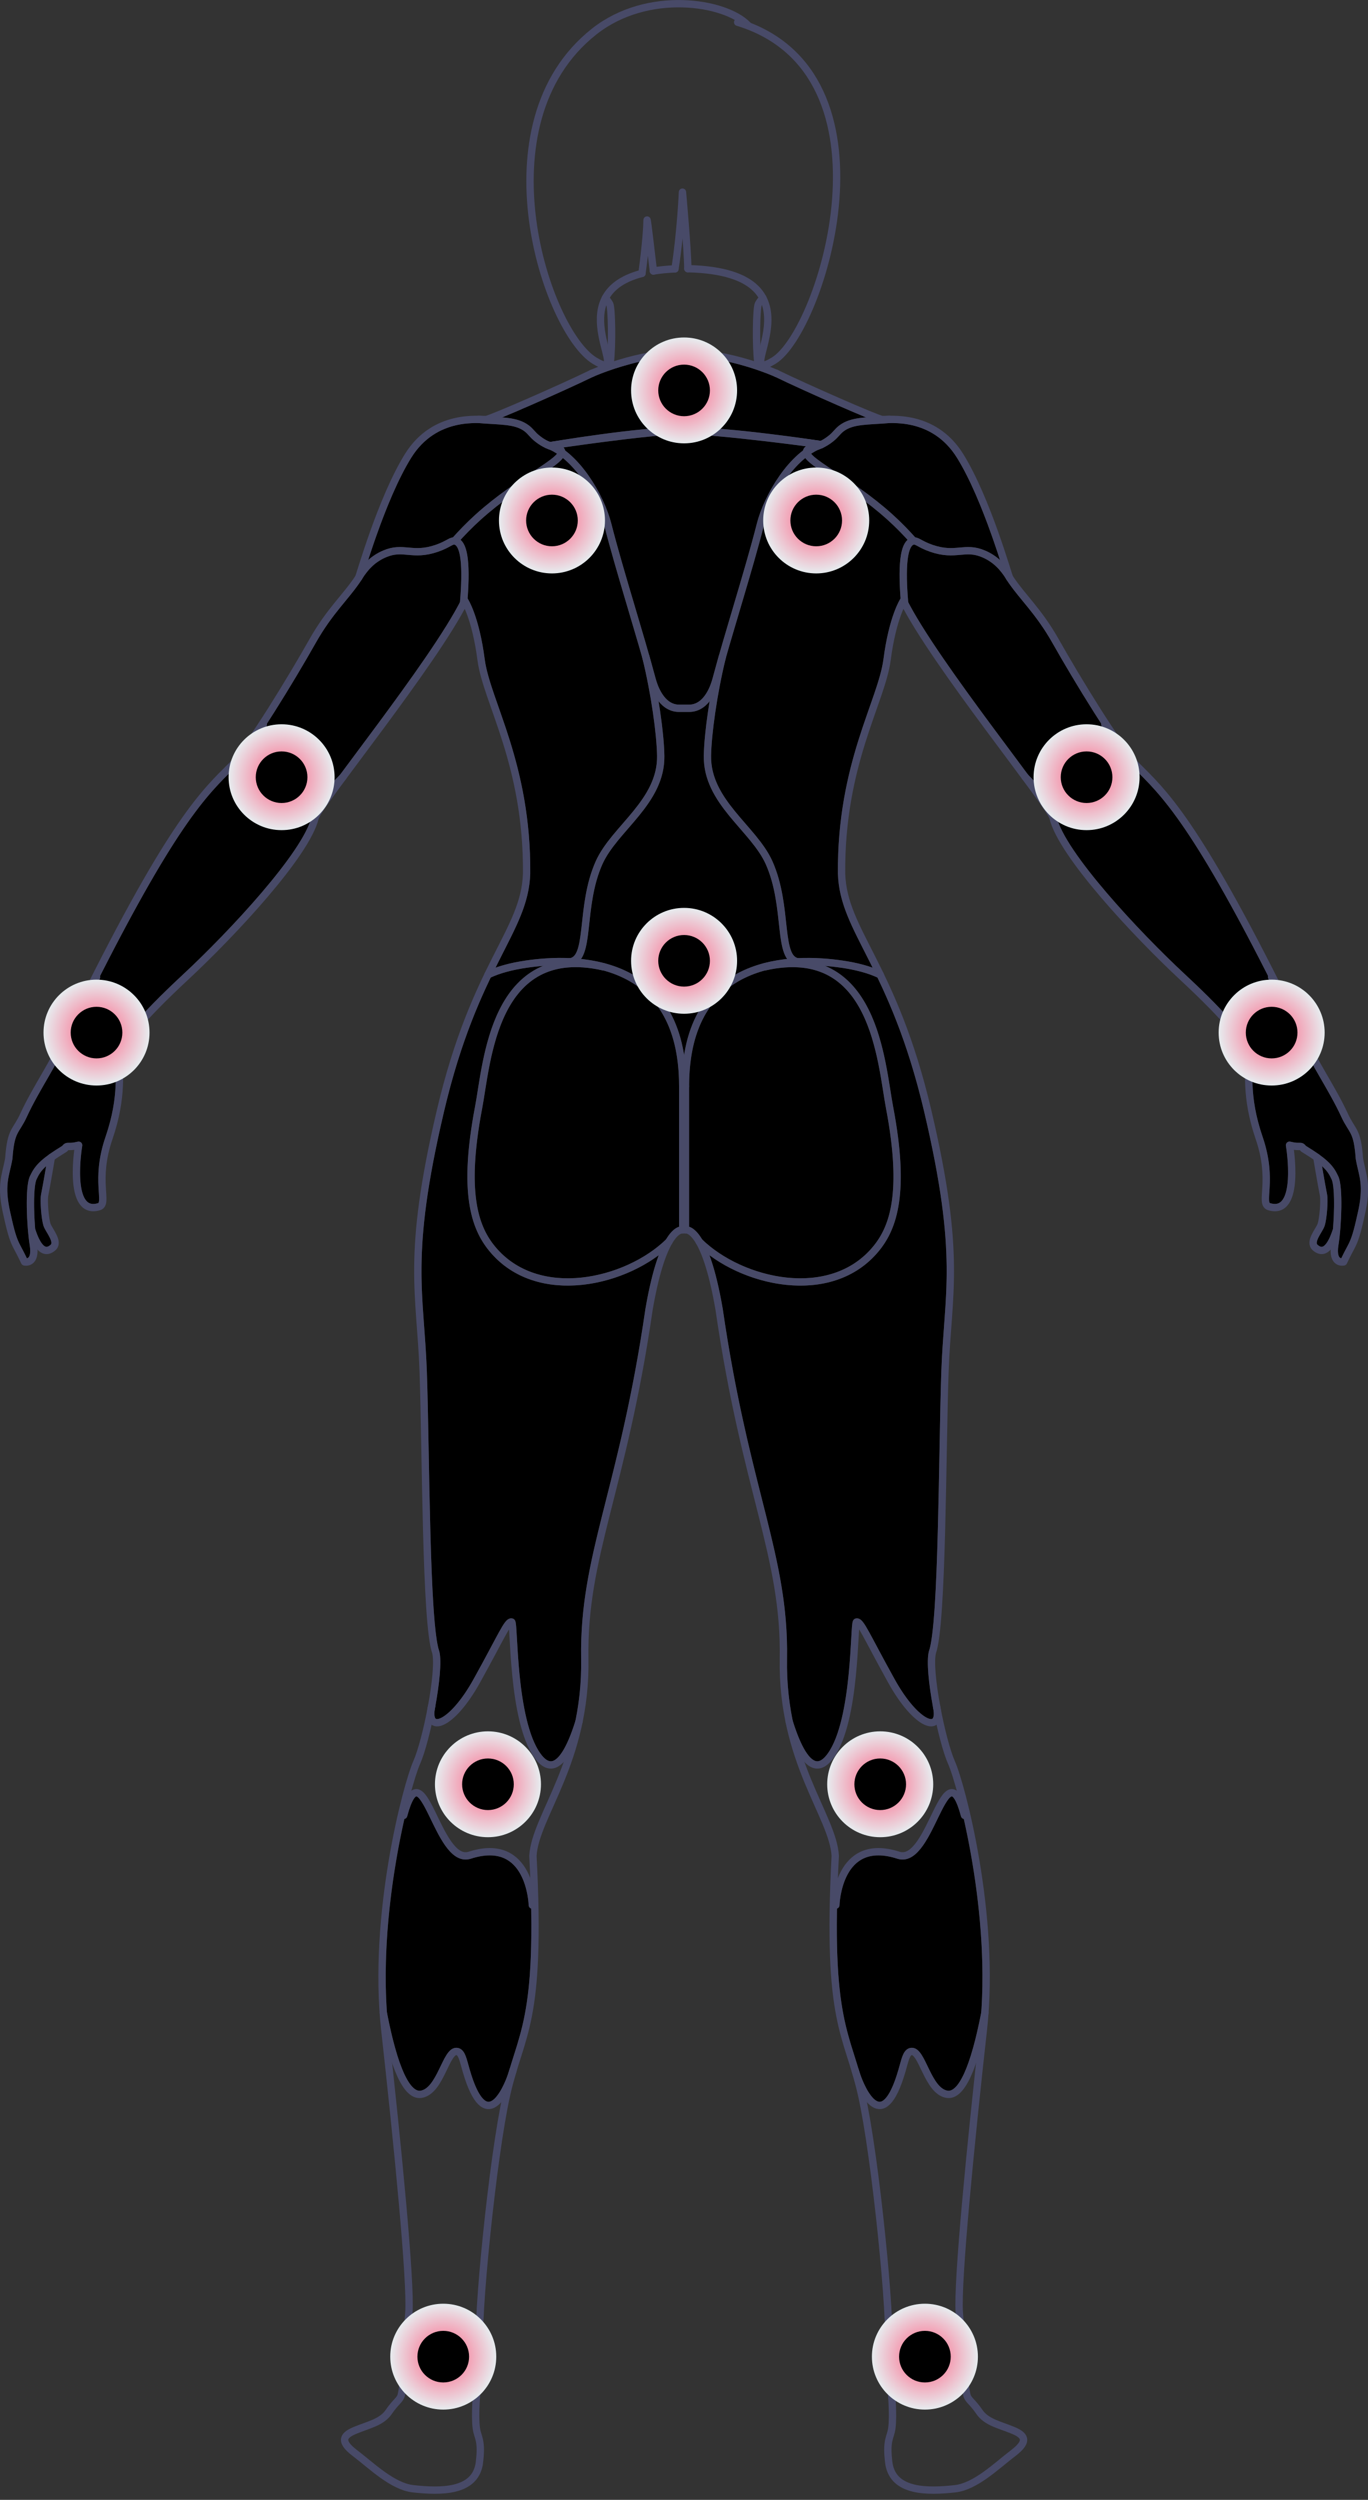 <svg viewBox="0 0 660.46 1206.46" fill="none" xmlns="http://www.w3.org/2000/svg" class="w-screen lg:w-full mc:h-[700px] 2xl:h-[90vh] 3xl:h-[95vh] 4xl:h-screen sm:mx-auto object-fit "><rect x="0" y="0" width="660.46" height="1206.46" fill="#333333" stroke="none"/><defs><radialGradient id="jointradial" cx="50%" cy="50%" r="50%" fx="50%" fy="50%"><stop offset="0%" style="stop-color: rgb(254, 91, 127); stop-opacity: 1;"></stop><stop offset="100%" style="stop-color: rgb(231, 236, 239); stop-opacity: 1;"></stop></radialGradient></defs><g><path d="M309.94,131.94c-41.24,10.69-2.61,54.46-22.92,42.1-23.08-14.05-56.61-114.29-.12-158.85,25.77-20.33,63.21-14.33,74.07-3.12" fill="none" stroke="#484a68" stroke-linecap="round" stroke-linejoin="round" stroke-width="3.54"></path><path d="M325.87,129.76c-3.85.18-7.32.52-10.42,1.04" fill="none" stroke="#484a68" stroke-linecap="round" stroke-linejoin="round" stroke-width="3.54"></path><path d="M356.13,10.73c79.94,24.39,40.53,149.25,17.44,163.3-22.75,13.85,28.46-42.74-41.48-44.36" fill="none" stroke="#484a68" stroke-linecap="round" stroke-linejoin="round" stroke-width="3.54"></path></g><g id="lowerback" class="bodymap text-mw-gray active:text-mw-red-700 lg:hover:text-mw-red-100"><path d="M380.01,462.82c-11.24,1.19-23.1,4.71-32.54,12.83-9.15,7.88-14.91,19.1-17.19,33.46-2.3-14.36-8.05-25.58-17.2-33.46-9.43-8.11-21.3-11.63-32.53-12.83,2.5-3.6,3.18-9.88,3.98-17.21.92-8.48,2.06-19.06,6.36-28.62,2.66-5.91,7.36-11.34,12.35-17.1,8.72-10.06,17.74-20.47,17.53-35.15-.09-5.99-1.05-15.55-2.79-26.26,2.29,2.84,5.49,5.12,9.88,5.12h4.83c4.4,0,7.59-2.28,9.88-5.12-1.75,10.71-2.7,20.27-2.79,26.26-.21,14.69,8.81,25.09,17.53,35.15,4.99,5.76,9.69,11.19,12.35,17.1,4.3,9.56,5.44,20.14,6.37,28.63.79,7.32,1.47,13.61,3.98,17.2Z" fill="currentColor"></path></g><g id="traps" class="bodymap text-mw-gray active:text-mw-red-700 lg:hover:text-mw-red-100"><path d="M251.9,197.43c.12-.06.25-.11.37-.17,1.81-.78,3.7-1.6,5.61-2.44.13-.06.27-.11.39-.17,10.01-4.41,20.95-9.38,27.91-12.74,0,0,.02-.02.03,0,.05-.02.12-.04.18-.07.12-.05,7.19-3.23,17.36-5.97,10.51-4.17,18.24-5.25,32.85-3.65,19.8,1.64,37.37,9.53,37.57,9.63.08.04.17.07.25.09,11.09,5.36,32.27,14.8,43.67,19.48-5.23.44-9.55,1.27-13.08,4.06-1.07.84-1.74,1.58-2.38,2.3-.68.77-1.39,1.56-2.75,2.63-1.32,1.04-2.54,1.79-3.67,2.34h0s-.04,0-.05,0c-.16-.03-.35-.05-.59-.09-.05,0-.12-.02-.17-.03-.23-.04-.48-.07-.75-.11-.08-.02-.17-.03-.26-.04h-.03c-.16-.03-.32-.05-.49-.07-.17-.03-.35-.05-.53-.08-.34-.05-.7-.11-1.08-.16h-.03c-.06,0-.12-.02-.19-.03-.18-.03-.35-.05-.53-.08-.1-.02-.2-.03-.31-.04-.09,0-.18-.03-.27-.04-.04,0-.07,0-.1-.02-.17-.02-.35-.04-.52-.07-.03,0-.05,0-.09-.02-.04,0-.07,0-.11,0,0,0-.03,0-.04,0-.19-.03-.39-.05-.58-.08-.04,0-.08-.02-.12-.02-.21-.04-.43-.06-.64-.1-.05,0-.1,0-.14-.02-.04,0-.07,0-.11-.02-.44-.06-.91-.12-1.38-.19-.35-.04-.7-.1-1.05-.15-.59-.08-1.21-.16-1.83-.25-.86-.12-1.75-.23-2.67-.35-.43-.06-.87-.12-1.31-.18-.3-.04-.59-.07-.9-.11-.27-.04-.56-.07-.85-.12-.36-.04-.74-.09-1.11-.14-.12-.02-.24-.03-.36-.04-1.33-.17-2.7-.34-4.1-.51-.76-.1-1.54-.19-2.32-.28-1.36-.16-2.73-.33-4.12-.49-.41-.04-.82-.09-1.23-.14-.21-.02-.43-.04-.65-.07-.61-.07-1.22-.14-1.83-.2-.23-.03-.47-.05-.7-.08-.38-.04-.77-.08-1.16-.12-.41-.04-.82-.09-1.24-.13-.41-.04-.82-.09-1.24-.12-.22-.03-.44-.05-.67-.07-.31-.04-.63-.06-.94-.1-.29-.03-.58-.06-.87-.09-.24-.03-.47-.04-.71-.07-.59-.06-1.19-.11-1.77-.17-.82-.08-1.66-.16-2.47-.23-.42-.04-.82-.07-1.23-.11l-1.22-.11c-.41-.04-.81-.07-1.21-.1-.41-.04-.81-.06-1.21-.1-.81-.06-1.59-.12-2.39-.18-.78-.06-1.56-.12-2.34-.16-.38-.03-.76-.05-1.14-.07-.76-.04-1.52-.09-2.26-.12-.37-.02-.74-.04-1.1-.05h-.05c-.27-.02-.53-.03-.79-.04-.08,0-.17,0-.25,0-.28,0-.56-.02-.84-.03-.35-.02-.71-.03-1.06-.04-.12,0-.25,0-.37,0-.03,0-.05,0-.07,0-.27,0-.53,0-.79-.02-.28,0-.56,0-.83-.02-.74,0-1.47-.02-2.17-.02-.25,0-.5,0-.75,0-20.32.14-57.83,6.33-63.22,7.23-.31-.12-.62-.24-.93-.34-1.22-.58-2.58-1.37-4.06-2.53-1.36-1.07-2.06-1.86-2.75-2.63-.64-.72-1.3-1.46-2.37-2.3-3.53-2.79-7.85-3.62-13.08-4.06,2.69-1.11,5.92-2.47,9.44-3.98Z" fill="currentColor"></path></g><g id="hands" class="bodymap text-mw-gray active:text-mw-red-700 lg:hover:text-mw-red-100"><path d="M638.26,562.82c.68,4,1.69,9.79,2.45,13.64.58,2.94-.12,12.02-1.18,15.18-.33.98-.97,2.08-1.67,3.24-1.59,2.68-2.81,4.98-1.71,5.93,1.33,1.15,2.06.96,2.3.88.74-.2,2.71-1.41,4.95-8.17.04-.1.07-.19.12-.28.81-9.57.76-21.05-.63-24.03-1.02-2.19-1.99-4.01-4.64-6.4Z" fill="currentColor"></path><path d="M655.61,564.41c-.36-1.56-.74-3.18-1.06-5.01,0-.05,0-.11-.02-.17-.68-9.53-1.91-11.48-3.93-14.73-.91-1.48-1.96-3.14-3.15-5.74-2.69-5.86-6.23-11.99-9.66-17.92-3.83-6.64-7.45-12.92-9.19-17.73-2.05-5.64-5.32-11.41-7.3-14.67.54,6.88-1.25,12.79-5.39,16.09-1.91,1.53-5.1,2.98-8.8,2.98-.64,0-1.3-.04-1.97-.14-.33-.04-.64-.1-.95-.17.19.61.32,1.18.38,1.7.18,1.9.14,4.03.1,6.5-.14,7.56-.33,17.93,4.92,33.26,4.19,12.25,3.6,21.25,3.24,26.63-.19,2.68-.34,5,.33,5.33,2.21.68,3.9.48,5.17-.62,5.06-4.4,3.51-21,2.49-27.03-.1-.58.11-1.19.54-1.59.44-.41,1.05-.56,1.64-.42,2.33.58,3.45.56,4.2.54,1.41-.04,2.21.17,3.29,1.5,2.45,1.5,4.46,2.8,6.14,4.01.09.05.18.11.26.19,5.72,4.09,7.49,6.75,9.23,10.48,2.45,5.27,1.43,24.85.07,33.33-.66,4.12.2,5.47.61,5.86.23.21.5.33.74.38.64-1.33,1.84-3.77,3.14-6.13,1.73-3.17,2.84-6.77,4.61-14.82,2.76-11.56,1.63-16.34.32-21.89Z" fill="currentColor"></path><path d="M21,591.65c-1.05-3.16-1.76-12.25-1.18-15.18.76-3.85,1.77-9.64,2.45-13.64-2.65,2.39-3.62,4.21-4.64,6.4-1.39,2.98-1.44,14.46-.63,24.03.05.09.09.19.12.28,2.24,6.76,4.21,7.96,4.95,8.17.24.07.97.27,2.3-.88,1.1-.95-.12-3.25-1.71-5.93-.69-1.16-1.34-2.26-1.67-3.24Z" fill="currentColor"></path><path d="M56.33,507.21c-.31.07-.62.12-.95.17-.66.1-1.33.14-1.97.14-3.7,0-6.89-1.45-8.8-2.98-4.14-3.3-5.93-9.21-5.39-16.09-1.99,3.26-5.26,9.02-7.29,14.67-1.75,4.81-5.37,11.09-9.2,17.73-3.43,5.93-6.97,12.06-9.66,17.92-1.19,2.6-2.23,4.27-3.15,5.74-2.02,3.25-3.24,5.2-3.93,14.73,0,.05,0,.11-.02.17-.32,1.84-.7,3.45-1.06,5.01-1.31,5.55-2.44,10.33.31,21.85,1.77,8.09,2.89,11.69,4.63,14.86,1.28,2.36,2.49,4.8,3.13,6.13.25-.05.51-.16.74-.38.41-.39,1.28-1.73.62-5.86-1.36-8.48-2.39-28.06.06-33.33,1.75-3.72,3.5-6.4,9.23-10.49.08-.06.17-.12.26-.18,1.68-1.2,3.7-2.51,6.14-4.01,1.08-1.33,1.89-1.53,3.29-1.5.74.02,1.87.04,4.2-.54.59-.14,1.2,0,1.64.42.43.41.65,1.01.54,1.59-1.02,6.03-2.57,22.63,2.49,27.03,1.27,1.1,2.96,1.3,5.17.62.66-.33.51-2.65.34-5.33-.36-5.38-.96-14.38,3.23-26.63,5.25-15.32,5.06-25.69,4.92-33.26-.04-2.47-.08-4.6.09-6.48.06-.53.19-1.11.39-1.73Z" fill="currentColor"></path></g><g id="forearms" class="bodymap text-mw-gray active:text-mw-red-700 lg:hover:text-mw-red-100"><path d="M613.72,501.78c-.35.28-3.59,2.73-8.06,2.1-1.4-.19-2.62-.67-3.67-1.27-4.38-7.17-14.25-17.86-29.86-32.37-21.84-20.31-58.01-58.94-62.02-76.09,0-.04-.02-.09-.04-.13-.36-1.12-1.61-3.22-3.78-6.39,2.71,1.8,4.97,2.67,6.87,2.67.66,0,1.28-.11,1.85-.32,4.37-1.6,4.69-8.12,5-14.43.17-3.57.41-8.47,1.67-9.39,1.35-.99,4.1.13,6.53,1.13,2.92,1.19,5.96,2.42,8.06.55,1.49-1.34,2.19-3.8.96-10.26,3.98,5.78,7.52,10.48,10.06,13.01l1.42,1.42c11.99,11.91,26.75,26.58,63.53,99.03-.14.46-.11.97.16,1.42,7.56,12.98,6.61,25.1,1.33,29.33Z" fill="currentColor"></path><path d="M154.26,387.62c-2.17,3.17-3.42,5.26-3.78,6.39-.02.04-.03.09-.04.13-4.01,17.16-40.17,55.78-62.02,76.09-15.61,14.5-25.48,25.19-29.86,32.37-1.05.6-2.28,1.08-3.68,1.27-4.48.64-7.71-1.81-8.06-2.1-5.28-4.23-6.23-16.35,1.33-29.33.27-.45.31-.96.16-1.42,36.79-72.46,51.53-87.12,63.53-99.03l1.42-1.42c2.54-2.54,6.09-7.24,10.07-13.02-1.24,6.48-.53,8.95.96,10.28,2.1,1.88,5.13.65,8.06-.55,2.43-1,5.18-2.12,6.53-1.13,1.26.92,1.5,5.81,1.67,9.39.31,6.31.63,12.83,5,14.43.58.21,1.2.32,1.85.32,1.9,0,4.16-.88,6.87-2.67Z" fill="currentColor"></path></g><g id="triceps" class="bodymap text-mw-gray active:text-mw-red-700 lg:hover:text-mw-red-100"><path d="M533.9,365.2c-.45.4-3.09-.67-4.36-1.19-3.12-1.27-7.01-2.87-9.96-.71-2.62,1.92-2.85,6.63-3.12,12.07-.21,4.43-.51,10.49-2.68,11.29-1.21.44-5.32.08-17.43-12.78,0,0,0,0-.02-.02,0,0,0-.02-.02-.03-2.3-3.1-4.88-6.58-7.76-10.45-17.18-23.05-40.56-54.4-50.07-72.78h0c-2.06-24.21,1.46-27.34,2.6-27.73.36-.12.64-.02,2.12.79,1.28.7,3.05,1.65,5.84,2.63,6.48,2.24,10.81,1.84,14.63,1.5,3.45-.32,6.42-.58,10.55,1.19,4.74,2.03,8.43,5.4,11.59,10.61.03.04.05.09.08.13h0s.02.04.03.06c2.38,3.65,5.07,6.92,7.91,10.38,4.34,5.29,9.27,11.28,14.3,20.2,5.24,9.29,14.76,25.38,23.52,38.89h0c-.04.26-.03.52.04.78,3.7,12.99,2.47,14.92,2.19,15.17Z" fill="currentColor"></path><path d="M222.06,290.59h0c-9.51,18.39-32.89,49.74-50.07,72.79-2.9,3.88-5.49,7.38-7.81,10.49,0,0-.02.02-.02.03-12.09,12.83-16.19,13.19-17.4,12.75-2.17-.8-2.46-6.86-2.68-11.29-.27-5.44-.5-10.15-3.12-12.07-2.94-2.16-6.83-.57-9.96.71-1.27.52-3.91,1.59-4.36,1.19-.28-.26-1.52-2.19,2.19-15.17.07-.26.09-.52.04-.77h0c8.76-13.51,18.28-29.6,23.52-38.9,5.03-8.92,9.96-14.91,14.31-20.2,2.8-3.42,5.45-6.64,7.81-10.24.04-.04.06-.1.1-.14.02-.02.03-.04.04-.06.03-.04.04-.08.07-.12,3.17-5.21,6.85-8.59,11.6-10.62,4.13-1.78,7.11-1.51,10.55-1.19,3.82.35,8.15.74,14.63-1.5,2.79-.97,4.55-1.93,5.84-2.63,1.48-.81,1.76-.91,2.13-.78,1.13.38,4.65,3.51,2.59,27.71Z" fill="currentColor"></path></g><g id="calves" class="bodymap text-mw-gray active:text-mw-red-700 lg:hover:text-mw-red-100"><path d="M473.74,971.18c-6.85,35.29-13.61,38.19-16.21,37.81-4.33-.65-7.19-6.57-9.69-11.81-2.5-5.19-4.65-9.69-8.52-8.79-2.86.69-3.74,3.86-4.95,8.24-.19.73-.42,1.52-.66,2.34-4.01,13.81-7.63,15.35-9,15.38h-.04c-3.31,0-7.37-7.15-9.69-14.25-.04-.11-.07-.21-.11-.32,0-.02,0-.04-.02-.06-.07-.24-.13-.47-.21-.7-.03-.11-.05-.21-.09-.32-.65-2.18-1.31-4.26-1.96-6.31-4.73-14.93-9.24-29.14-8.5-71.3.69-.21,1.2-.86,1.21-1.63,0-.15.51-14.98,9.36-21.23,4.63-3.26,10.86-3.67,18.53-1.19,8.78,2.84,14.64-9.25,19.34-18.98,2.01-4.16,5.37-11.1,6.97-11.1.02,0,.04,0,.04,0,.08,0,1.88.27,4.4,9.63.18.65.71,1.13,1.34,1.26,5.35,23.71,10.86,59.33,8.45,93.34Z" fill="currentColor"></path><path d="M247.94,992.39c-.66,2.05-1.31,4.13-1.96,6.31-.12.4-.25.81-.37,1.22,0,0,0,.02,0,.03s0,.02,0,.03,0,0,0,.02c0,.04-.03.08-.04.12-2.3,7.1-6.36,14.24-9.68,14.24h-.04c-1.37-.03-4.99-1.57-9-15.38-.24-.82-.46-1.61-.66-2.35-1.21-4.38-2.08-7.54-4.95-8.23-3.86-.9-6.01,3.59-8.51,8.79-2.52,5.24-5.36,11.17-9.7,11.81-2.6.39-9.36-2.51-16.21-37.8h0c-2.42-34,3.09-69.62,8.45-93.34.63-.13,1.16-.6,1.34-1.27,2.53-9.35,4.32-9.63,4.4-9.63.02,0,.03,0,.04,0,1.6,0,4.95,6.95,6.97,11.1,4.23,8.74,9.38,19.4,16.77,19.4.82,0,1.68-.13,2.57-.42,7.67-2.48,13.9-2.07,18.52,1.19,8.86,6.26,9.36,21.09,9.37,21.23.02.77.52,1.41,1.21,1.63.74,42.15-3.77,56.37-8.5,71.3Z" fill="currentColor"></path></g><g id="hamstrings" class="bodymap text-mw-gray active:text-mw-red-700 lg:hover:text-mw-red-100"><path d="M455.76,640.3c-.5,6.77-1.02,13.77-1.3,21.69-.36,10.38-.62,24.22-.89,38.86-.7,38.51-1.58,86.43-5.08,95.97-.02.05-.04.11-.05.18-1.17,4.69-.05,15.49,1.94,26.48,0,0,0,.02,0,.03,0,.09,0,.18.03.27.77,3.57.32,5.51-.43,5.8-2.06.78-9.75-4.19-18.08-19.22-3.85-6.94-6.68-12.25-8.96-16.52-5.85-10.97-7.06-13.25-9.73-12.77-1.56.29-1.69,1.84-1.87,3.8-.12,1.42-.23,3.38-.37,5.86-.79,14-2.42,43.12-11.33,55.53-1.97,2.74-3.82,4-5.5,3.72-2.08-.34-6.34-3.31-11.4-19.47,0-.03-.02-.06-.04-.09h0c-1.83-8.9-2.92-18.78-2.72-29.91.47-27.26-5.09-49.22-12.12-77.02-5.83-23.06-13.1-51.75-18.92-91.86-2-11.65-4.22-19.94-6.42-25.84,12.23,9.1,28.76,14.68,43.99,14.68,1.09,0,2.17-.04,3.24-.09,14.31-.77,26.27-6.51,34.55-16.59,7.62-9.28,15.3-25.56,6.93-69.54-.42-2.19-.83-4.82-1.28-7.61-2.81-17.83-7.07-44.77-25.27-57.1-1.99-1.34-4.09-2.47-6.3-3.38,2.93.23,5.63.56,7.98.91,6.98,1.04,12.65,2.58,17.26,4.69h0c7.27,15.16,15.61,35.23,22.56,64.75,13.13,55.84,11.49,78.06,9.57,103.79Z" fill="currentColor"></path><path d="M318.02,605.8c-2.2,5.89-4.41,14.2-6.42,25.87-5.81,40.06-13.08,68.76-18.91,91.81-7.04,27.8-12.59,49.76-12.12,77.02.19,11.15-.9,21.05-2.73,29.94v.02s-.02.03-.02.04c-5.07,16.17-9.32,19.14-11.41,19.47-1.67.27-3.54-.98-5.5-3.72-8.91-12.4-10.55-41.52-11.33-55.52-.14-2.49-.26-4.45-.37-5.87-.18-1.96-.31-3.5-1.87-3.8-2.66-.49-3.88,1.8-9.73,12.76-2.28,4.27-5.1,9.59-8.96,16.53-8.33,15.02-15.99,19.99-18.08,19.22-.75-.28-1.21-2.22-.43-5.8.02-.09.03-.18.03-.27,0,0,0-.02,0-.03,1.99-10.99,3.11-21.79,1.94-26.48-.02-.06-.04-.12-.05-.18-3.5-9.54-4.38-57.45-5.08-95.96-.27-14.65-.52-28.5-.89-38.88-.28-7.92-.81-14.92-1.3-21.69-1.91-25.73-3.56-47.95,9.57-103.79,6.95-29.53,15.3-49.6,22.57-64.75,4.62-2.11,10.28-3.65,17.25-4.69,2.35-.35,5.04-.68,7.98-.91-2.22.91-4.32,2.04-6.3,3.38-18.2,12.33-22.46,39.27-25.27,57.1-.44,2.79-.86,5.41-1.28,7.61-8.37,43.97-.69,60.25,6.93,69.54,8.29,10.08,20.24,15.82,34.55,16.59,1.07.06,2.15.09,3.24.09,15.22,0,31.75-5.58,43.99-14.67Z" fill="currentColor"></path></g><g id="glutes" class="bodymap text-mw-gray active:text-mw-red-700 lg:hover:text-mw-red-100"><path d="M421.57,601.54c-7.65,9.29-18.71,14.58-32,15.31-17.81.96-38.11-6.56-50.6-18.7,0,0,0,0,0-.02-1.69-2.84-3.3-4.44-4.69-5.34-.59-.37-1.13-.61-1.6-.76,0-.07.02-.14.02-.22v-67.59c0-20.7,5.75-36.13,17.09-45.88,5.74-4.95,12.49-8.06,19.44-9.95h0c.12,0,.24,0,.35-.04,13.43-3.03,24.57-1.65,33.12,4.14,16.93,11.46,21.04,37.49,23.76,54.72.44,2.81.87,5.48,1.29,7.72,8.1,42.53.95,57.95-6.19,66.63Z" fill="currentColor"></path><path d="M327.87,592.03c-.48.15-1.02.39-1.6.76-1.4.89-3,2.5-4.69,5.34,0,0,0,0,0,.02-12.49,12.15-32.81,19.66-50.59,18.7-13.3-.73-24.36-6.02-32-15.31-7.14-8.68-14.29-24.1-6.19-66.63.43-2.24.85-4.9,1.29-7.72,2.72-17.23,6.83-43.26,23.76-54.72,8.55-5.79,19.7-7.18,33.12-4.14.12.04.24.04.35.04h0c6.96,1.89,13.7,5.01,19.44,9.95,11.33,9.76,17.09,25.19,17.09,45.88,0,.06,0,.12,0,.18v67.41c0,.08,0,.15.02.22Z" fill="currentColor"></path></g><g id="lats" class="bodymap text-mw-gray active:text-mw-red-700 lg:hover:text-mw-red-100"><path d="M434.78,288.86s-.07.09-.1.13c-.22.34-5.47,8.5-8.15,29.1-.85,6.51-3.57,14.25-6.72,23.23-6.58,18.72-15.58,44.36-15.28,80.36.43,13.14,5.65,23.42,12.89,37.65,1.23,2.42,2.53,4.97,3.88,7.7-4.12-1.48-8.89-2.61-14.42-3.43-5.69-.85-13.3-1.57-21.55-1.17-3.8-.78-4.69-7.1-5.79-17.18-.95-8.73-2.13-19.62-6.66-29.69-2.87-6.38-7.75-12.01-12.9-17.96-8.29-9.56-16.86-19.46-16.67-32.79.14-9.71,2.63-29.07,7.13-47.32l.03-.11c2.02-7.08,4.3-14.73,6.66-22.67,4.27-14.38,8.68-29.24,11.69-41.11,2.87-11.32,10.65-24.95,19.93-32.52,1.97,2.53,6.37,5.43,12.83,9.71,7.78,5.15,17.48,11.56,26.88,20.06,3.36,3.03,6.55,6.21,9.7,9.67-2.7,2.3-4.87,8.75-3.38,28.34Z" fill="currentColor"></path><path d="M317.22,364.79c.19,13.33-8.37,23.23-16.67,32.79-5.16,5.95-10.03,11.58-12.9,17.96-4.53,10.08-5.71,20.95-6.66,29.69-1.1,10.09-1.99,16.4-5.78,17.18-8.25-.39-15.87.32-21.56,1.17-5.53.82-10.29,1.96-14.42,3.43,1.36-2.73,2.65-5.27,3.88-7.7,7.23-14.23,12.46-24.51,12.89-37.69.3-35.95-8.7-61.59-15.28-80.31-3.15-8.97-5.87-16.71-6.72-23.23-2.68-20.6-7.93-28.76-8.15-29.1-.03-.04-.06-.09-.09-.12,1.5-19.62-.69-26.06-3.39-28.35,3.15-3.46,6.35-6.64,9.7-9.67,9.41-8.49,19.1-14.91,26.88-20.06,6.47-4.28,10.86-7.18,12.83-9.72,9.28,7.56,17.06,21.2,19.93,32.52,3,11.87,7.43,26.74,11.7,41.12,2.34,7.91,4.61,15.55,6.63,22.6,0,.02.02.03.02.04v.02c4.51,18.27,7.01,37.69,7.15,47.42Z" fill="currentColor"></path></g><g id="rear-shoulders" class="bodymap text-mw-gray active:text-mw-red-700 lg:hover:text-mw-red-100"><path d="M482.79,270.28c-2.14-1.93-4.5-3.42-7.17-4.57-4.95-2.13-8.68-1.8-12.27-1.46-3.63.33-7.4.67-13.15-1.32-2.51-.88-4.13-1.75-5.3-2.39-1.05-.58-2-1.09-3.05-1.22h0c-3.58-4.02-7.18-7.64-11.01-11.11-9.61-8.67-19.84-15.44-27.31-20.39-4.94-3.27-10.46-6.92-11.99-8.82,1.15-.76,2.31-1.42,3.49-1.96.66-.23,1.39-.5,2.16-.87,1.46-.66,3.11-1.61,4.88-3.01,1.6-1.27,2.45-2.21,3.19-3.05.59-.65,1.1-1.22,1.93-1.88,3.68-2.9,9.07-3.22,15.89-3.63,2.05-.12,4.17-.25,6.45-.45h.03c7.41-.1,22.56.81,32.49,16.82,8.94,14.4,16.76,37,20.74,49.29Z" fill="currentColor"></path><path d="M268.97,218.98c-1.55,1.96-7.04,5.59-11.95,8.85-7.47,4.95-17.71,11.71-27.31,20.39-3.83,3.46-7.43,7.09-11.01,11.1h0c-1.05.14-1.99.65-3.04,1.23-1.18.64-2.8,1.51-5.31,2.39-5.75,1.99-9.51,1.65-13.15,1.32-3.6-.34-7.32-.67-12.27,1.46-2.67,1.14-5.03,2.64-7.17,4.56,3.99-12.29,11.8-34.88,20.74-49.28,9.93-16,25.08-16.92,32.49-16.82h.03c2.29.2,4.4.33,6.45.45,6.82.41,12.21.73,15.9,3.64.82.65,1.33,1.21,1.92,1.87.74.84,1.6,1.79,3.19,3.05,1.72,1.36,3.32,2.29,4.75,2.95.09.04.18.09.27.11.42.2.81.36,1.19.5,0,0,.03.02.04.02.02,0,.04.02.06.03.04,0,.07.03.11.04.21.08.42.15.62.22,1.17.54,2.33,1.19,3.47,1.94Z" fill="currentColor"></path></g><g id="traps-middle" class="bodymap text-mw-gray active:text-mw-red-700 lg:hover:text-mw-red-100"><path d="M389.11,215.37c-.58.38-1.04.89-1.32,1.65-.04.13-.09.27-.12.41-11.23,8.53-19.62,24.77-22.29,35.29-2.99,11.79-7.39,26.62-11.65,40.97-2.37,7.99-4.66,15.7-6.69,22.83-1.11,3.88-2.14,7.58-3.07,11.06-.78,2.93-3.9,12.48-11.28,12.48h-4.83c-7.38,0-10.5-9.56-11.28-12.48-.93-3.45-1.94-7.11-3.04-10.96,0-.02,0-.04-.02-.05,0-.03,0-.05-.02-.08-2.03-7.1-4.31-14.8-6.68-22.77-4.26-14.35-8.67-29.18-11.65-40.98-2.68-10.54-11.07-26.78-22.31-35.3-.03-.14-.07-.27-.12-.41-.15-.43-.38-.79-.66-1.09,13.23-1.89,43.25-6.01,56.33-6.34.2,0,.41,0,.61,0,.2,0,.41,0,.6,0,.35,0,.7,0,1.05,0,.31,0,.62,0,.93,0,.37,0,.74,0,1.13.03,14.25.45,43.01,4.02,56.37,5.76Z" fill="currentColor"></path></g><g><path d="M256.99,919.42s-.84-33.56-30.2-24.07c-16,5.17-22.57-53.82-31.92-19.23" fill="none" stroke="#484a68" stroke-linecap="round" stroke-linejoin="round" stroke-width="3.54"></path><path d="M127.13,349.54c-8.78,30.8,6.47,10.55,12.79,15.18,6.44,4.72-6.07,44.07,25.78,10.13" fill="none" stroke="#484a68" stroke-linecap="round" stroke-linejoin="round" stroke-width="3.54"></path><path d="M46.63,471.55c-7.79,13.37-7.25,26.53-.9,31.6,1.63,1.3,5.2,3.07,9.41,2.47,5.62-.8,8.68-5.31,9.22-6.13" fill="none" stroke="#484a68" stroke-linecap="round" stroke-linejoin="round" stroke-width="3.54"></path><path d="M173.13,278.81c2.88-4.79,6.66-8.97,12.49-11.47,9.27-3.99,13.32,1.41,25.31-2.73,5.97-2.07,7.04-4.13,9.12-3.41,3.13,1.05,5.71,7.35,3.76,29.88v.02" fill="none" stroke="#484a68" stroke-linecap="round" stroke-linejoin="round" stroke-width="3.54"></path><path d="M231.13,202.41c10.35.92,18.04.3,23.31,4.46,2.04,1.6,2.36,2.75,5.12,4.92,6.31,4.98,10.77,3.77,11.51,5.82,1.67,4.7-20.24,13.91-40.19,31.92-4.51,4.08-8.28,8.03-11.38,11.53" fill="none" stroke="#484a68" stroke-linecap="round" stroke-linejoin="round" stroke-width="3.54"></path><path d="M275.02,464.24c10.58-1.12,4.57-26.43,14.25-47.97,7.42-16.52,30.04-29.2,29.72-51.5-.15-10.41-2.89-30.34-7.2-47.82" fill="none" stroke="#484a68" stroke-linecap="round" stroke-linejoin="round" stroke-width="3.54"></path><path d="M235.59,470.44c5.34-2.55,11.54-4.1,18.33-5.11,23.46-3.49,75.7-4.21,75.7,58.89" fill="none" stroke="#484a68" stroke-linecap="round" stroke-linejoin="round" stroke-width="3.54"></path><path d="M322.94,599.28c-20.17,19.75-63.51,29.92-85.33,3.38-8.53-10.37-14.32-27.31-6.56-68.08,4.15-21.78,7.1-80.01,60.3-67.97" fill="none" stroke="#484a68" stroke-linecap="round" stroke-linejoin="round" stroke-width="3.54"></path><path d="M208.39,823.4c-2.97,13.76,9.58,9.84,21.8-12.19,12.22-22.04,14.78-28.77,16.82-28.4,1.34.24.1,47.27,12.46,64.47,3.48,4.85,11.21,11.88,20.03-16.26" fill="none" stroke="#484a68" stroke-linecap="round" stroke-linejoin="round" stroke-width="3.54"></path><path d="M247.69,999.16c-.12.44-.27.93-.46,1.49-2.86,8.8-12.89,30.51-22.11-1.19-1.53-5.28-2.13-8.83-4.32-9.36-5.46-1.27-7.93,19.19-17.53,20.63-6.97,1.04-13.08-12.73-18.23-39.31" fill="none" stroke="#484a68" stroke-linecap="round" stroke-linejoin="round" stroke-width="3.54"></path><path d="M285.65,180.23s22.15-10.08,45.27-10.08" fill="none" stroke="#484a68" stroke-linecap="round" stroke-linejoin="round" stroke-width="3.54"></path><line x1="329.62" y1="591.8" x2="329.62" y2="524.22" fill="none" stroke="#484a68" stroke-linecap="round" stroke-linejoin="round" stroke-width="3.54"></line><path d="M403.55,919.42s.84-33.56,30.2-24.07c16,5.17,22.57-53.82,31.92-19.23" fill="none" stroke="#484a68" stroke-linecap="round" stroke-linejoin="round" stroke-width="3.54"></path><path d="M533.41,349.54c8.78,30.8-6.47,10.55-12.79,15.18-6.44,4.72,6.07,44.07-25.78,10.13" fill="none" stroke="#484a68" stroke-linecap="round" stroke-linejoin="round" stroke-width="3.54"></path><path d="M613.92,471.55c7.79,13.37,7.25,26.53.9,31.6-1.63,1.3-5.2,3.07-9.41,2.47-5.62-.8-8.68-5.31-9.22-6.13" fill="none" stroke="#484a68" stroke-linecap="round" stroke-linejoin="round" stroke-width="3.54"></path><path d="M487.42,278.81c-2.88-4.79-6.66-8.97-12.49-11.47-9.27-3.99-13.32,1.41-25.31-2.73-5.97-2.07-7.04-4.13-9.12-3.41-3.13,1.05-5.71,7.35-3.76,29.88v.02" fill="none" stroke="#484a68" stroke-linecap="round" stroke-linejoin="round" stroke-width="3.54"></path><path d="M429.41,202.41c-10.35.92-18.04.3-23.31,4.46-2.04,1.6-2.36,2.75-5.12,4.92-6.31,4.98-10.77,3.77-11.51,5.82-1.67,4.7,20.24,13.91,40.19,31.92,4.51,4.08,8.28,8.03,11.38,11.53" fill="none" stroke="#484a68" stroke-linecap="round" stroke-linejoin="round" stroke-width="3.54"></path><path d="M385.52,464.24c-10.58-1.12-4.57-26.43-14.25-47.97-7.42-16.52-30.04-29.2-29.72-51.5.15-10.41,2.89-30.34,7.2-47.82" fill="none" stroke="#484a68" stroke-linecap="round" stroke-linejoin="round" stroke-width="3.54"></path><path d="M424.96,470.44c-5.34-2.55-11.54-4.1-18.33-5.11-23.46-3.49-75.7-4.21-75.7,58.89" fill="none" stroke="#484a68" stroke-linecap="round" stroke-linejoin="round" stroke-width="3.54"></path><path d="M337.6,599.28c20.17,19.75,63.51,29.92,85.33,3.38,8.53-10.37,14.32-27.31,6.56-68.08-4.15-21.78-7.1-80.01-60.3-67.97" fill="none" stroke="#484a68" stroke-linecap="round" stroke-linejoin="round" stroke-width="3.54"></path><path d="M452.15,823.4c2.97,13.76-9.58,9.84-21.8-12.19-12.22-22.04-14.78-28.77-16.82-28.4-1.34.24-.1,47.27-12.46,64.47-3.48,4.85-11.21,11.88-20.03-16.26" fill="none" stroke="#484a68" stroke-linecap="round" stroke-linejoin="round" stroke-width="3.54"></path><path d="M412.85,999.16c.12.44.27.93.46,1.49,2.86,8.8,12.89,30.51,22.11-1.19,1.53-5.28,2.13-8.83,4.32-9.36,5.46-1.27,7.93,19.19,17.53,20.63,6.97,1.04,13.08-12.73,18.23-39.31" fill="none" stroke="#484a68" stroke-linecap="round" stroke-linejoin="round" stroke-width="3.54"></path><path d="M265.35,215.12s48.1-7.21,64.27-7.31c16.8-.1,66.86,6.77,66.86,6.77-14,4.78-25.91,24.85-29.39,38.58-5.5,21.72-15.65,53.23-21.42,74.87-.73,2.75-4.14,13.8-12.99,13.8h-4.82c-8.85,0-12.26-11.05-12.99-13.8-5.77-21.65-15.92-53.16-21.42-74.87-3.48-13.73-15.38-33.8-29.39-38.58" fill="none" stroke="#484a68" stroke-linecap="round" stroke-linejoin="round" stroke-width="3.54"></path><path d="M374.89,180.23s-22.15-10.08-45.27-10.08" fill="none" stroke="#484a68" stroke-linecap="round" stroke-linejoin="round" stroke-width="3.54"></path><line x1="330.92" y1="591.8" x2="330.92" y2="524.22" fill="none" stroke="#484a68" stroke-linecap="round" stroke-linejoin="round" stroke-width="3.54"></line><path d="M329.63,593.59s-9.24-2.54-16.28,38.33c-12.77,87.95-31.87,118.82-31.02,168.54.85,49.73-23.91,75.87-25.04,95.19,4.27,81.84-5.95,85.12-12.73,115.34-6.79,30.22-14.61,109.78-12.88,121.95,1.74,12.16-.17,8.68-.87,14.94-.7,6.26-1.7,17.62-.84,24.02.65,4.79,2.95,5.49,1.38,17.31-2.33,13.5-18.52,13.37-31.89,11.89-10-1.11-20.14-11.17-28.15-17.25s-5.08-8.79.33-11.02c6.26-2.58,12.65-3.8,16.08-8.84,3.33-4.9,5.47-5.76,6.01-8.11,2.21-9.58-.15-16.5,1.07-19.8,1.21-3.3,1.51-5.1,2.59-19.94,1.09-14.86-5.44-81.13-11.61-136.55-6.16-55.41,10.67-118.4,15.39-128.95,4.71-10.56,11.47-44.23,9.22-53.21-4.94-13.47-4.72-97.2-6.07-135.37-1.35-38.16-8.32-55.22,8.32-125.94,16.63-70.72,40.69-86.43,41.6-114.49.44-52.98-19.31-82.86-21.98-103.3s-7.88-28.36-7.88-28.36c-14.88,30-69.92,97.4-72.22,104.58-4.14,17.73-40.37,56.37-62.53,76.98-22.17,20.61-31.32,32.22-31.92,37.58-.66,7.22,2,19.43-5.1,40.15-7.09,20.71-.13,31.3-4.63,33.05-15.92,5.04-10.01-29.6-10.01-29.6-5.57,1.39-5.18-.38-6.73,1.66-11.02,6.72-13.12,9.61-15.22,14.09-2.08,4.47-1.46,22.66.08,32.3,1.54,9.64-4.24,8.25-4.24,8.25,0,0-1.7-3.63-3.55-7.02s-3.01-7.17-4.79-15.29c-3.62-15.17-.73-19.2.73-27.58,1.01-14.15,3.36-12.65,7.22-21.08,5.8-12.63,15.61-26.7,18.8-35.52,3.18-8.8,9.16-17.71,9.16-17.71,43.87-88.51,59.18-102.1,72.58-115.47,8.35-8.33,28.98-42.35,38.85-59.84,8.37-14.85,16.31-21.52,22.27-30.68.56-.85,10.91-37.89,23.86-58.76,12.95-20.86,34.84-17.28,37.73-17.61,2.4-.27,36.21-15.05,50.94-22.23.09-.04.18-.08.26-.12" fill="none" stroke="#484a68" stroke-linecap="round" stroke-linejoin="round" stroke-width="3.54"></path><path d="M24.79,558.55s-1.95,11.75-3.23,18.22c-.52,2.65.17,11.43,1.13,14.28.95,2.85,6.06,8.3,2.86,11.06-3.2,2.77-6.78,1.95-10.1-8.06" fill="none" stroke="#484a68" stroke-linecap="round" stroke-linejoin="round" stroke-width="3.54"></path><path d="M330.92,593.59s9.23-2.54,16.27,38.33c12.77,87.95,31.87,118.82,31.02,168.54-.85,49.73,23.91,75.87,25.04,95.19-4.27,81.84,5.95,85.12,12.73,115.34,6.79,30.22,14.61,109.78,12.88,121.95-1.74,12.16.18,8.68.87,14.94.7,6.26,1.7,17.62.84,24.02-.65,4.79-2.95,5.49-1.38,17.31,2.33,13.5,18.52,13.37,31.89,11.89,10-1.11,20.14-11.17,28.15-17.25,8-6.08,5.08-8.79-.33-11.02-6.26-2.58-12.65-3.8-16.08-8.84-3.33-4.9-5.47-5.76-6.01-8.11-2.21-9.58.15-16.5-1.07-19.8-1.21-3.3-1.5-5.1-2.59-19.94-1.09-14.86,5.44-81.13,11.61-136.55,6.16-55.41-10.67-118.4-15.39-128.95-4.71-10.56-11.47-44.23-9.22-53.21,4.94-13.47,4.72-97.2,6.07-135.37,1.35-38.16,8.32-55.22-8.32-125.94-16.63-70.72-40.69-86.43-41.6-114.49-.44-52.98,19.31-82.86,21.98-103.3s7.88-28.36,7.88-28.36c14.88,30,69.92,97.4,72.22,104.58,4.14,17.73,40.37,56.37,62.53,76.98,22.17,20.61,31.32,32.22,31.92,37.58.66,7.22-2,19.43,5.1,40.15,7.09,20.71.13,31.3,4.63,33.05,15.92,5.04,10.01-29.6,10.01-29.6,5.57,1.39,5.18-.38,6.73,1.66,11.03,6.72,13.12,9.61,15.22,14.09,2.08,4.47,1.46,22.66-.08,32.3-1.54,9.64,4.24,8.25,4.24,8.25,0,0,1.7-3.63,3.55-7.02s3.01-7.17,4.79-15.29c3.62-15.17.73-19.2-.72-27.58-1.02-14.15-3.37-12.65-7.23-21.08-5.8-12.63-15.61-26.7-18.8-35.52-3.18-8.8-9.16-17.71-9.16-17.71-43.87-88.51-59.18-102.1-72.58-115.47-8.35-8.33-28.98-42.35-38.85-59.84-8.37-14.85-16.31-21.52-22.27-30.68-.55-.85-10.91-37.89-23.86-58.76-12.95-20.86-34.84-17.28-37.73-17.61-2.4-.27-36.21-15.05-50.94-22.23-.09-.04-.18-.08-.26-.12" fill="none" stroke="#484a68" stroke-linecap="round" stroke-linejoin="round" stroke-width="3.54"></path><path d="M635.75,558.55s1.95,11.75,3.23,18.22c.52,2.65-.17,11.43-1.13,14.28-.95,2.85-6.06,8.3-2.86,11.06,3.2,2.77,6.78,1.95,10.1-8.06" fill="none" stroke="#484a68" stroke-linecap="round" stroke-linejoin="round" stroke-width="3.54"></path><path d="M265.35,215.12s42.93-7.31,64.27-7.31c22.63,0,66.86,6.77,66.86,6.77" fill="none" stroke="#484a68" stroke-linecap="round" stroke-linejoin="round" stroke-width="3.54"></path><path d="M365.91,175.19c-1.09-8.27-.76-26.61.22-28.46.49-.92,1.28-1.93,2.13-2.99" fill="none" stroke="#484a68" stroke-linecap="round" stroke-linejoin="round" stroke-width="3.54"></path><path d="M292.29,143.8c.82,1.04,1.6,2.03,2.08,2.93.98,1.85,1.31,20.19.22,28.46" fill="none" stroke="#484a68" stroke-linecap="round" stroke-linejoin="round" stroke-width="3.54"></path><path d="M325.87,129.76c2.78-17.69,3.62-37.03,3.62-37.03,0,0,2.51,27.58,2.59,36.94" fill="none" stroke="#484a68" stroke-linecap="round" stroke-linejoin="round" stroke-width="3.54"></path><path d="M309.94,131.94c2.05-15.05,2.45-23.6,2.45-25.65,0-1.94,2.71,21.53,3.06,24.51" fill="none" stroke="#484a68" stroke-linecap="round" stroke-linejoin="round" stroke-width="3.54"></path></g><g id="upper-spine" class="hidden"><ellipse id="hover" cx="330.27" cy="188.42" rx="25.59" ry="25.55" fill="url(#jointradial)" opacity="1" stroke-width="0"></ellipse><ellipse cx="330.27" cy="188.42" rx="12.47" ry="12.45" fill="currentColor" stroke-linecap="round" stroke-linejoin="round" stroke-width="3.54"></ellipse></g><g id="lower-spine" class="hidden"><ellipse id="hover-4" data-name="hover" cx="330.27" cy="463.7" rx="25.59" ry="25.55" fill="url(#jointradial)" opacity="1" stroke-width="0"></ellipse><ellipse cx="330.27" cy="463.7" rx="12.47" ry="12.45" fill="currentColor" stroke-linecap="round" stroke-linejoin="round" stroke-width="3.54"></ellipse></g><g id="scapula" class="hidden"><ellipse cx="394.06" cy="251.19" rx="25.59" ry="25.55" fill="url(#jointradial)" opacity="1" stroke-width="0"></ellipse><ellipse cx="266.48" cy="251.19" rx="25.59" ry="25.55" fill="url(#jointradial)" opacity="1" stroke-width="0"></ellipse><ellipse cx="266.48" cy="251.19" rx="12.47" ry="12.45" fill="currentColor" stroke-linecap="round" stroke-linejoin="round" stroke-width="3.54"></ellipse><ellipse cx="394.06" cy="251.19" rx="12.47" ry="12.45" fill="currentColor" stroke-linecap="round" stroke-linejoin="round" stroke-width="3.54"></ellipse></g><g id="ankles" class="hidden"><ellipse cx="446.54" cy="1137.35" rx="25.59" ry="25.55" fill="url(#jointradial)" opacity="1" stroke-width="0"></ellipse><ellipse cx="214" cy="1137.35" rx="25.59" ry="25.55" fill="url(#jointradial)" opacity="1" stroke-width="0"></ellipse><ellipse cx="214" cy="1137.35" rx="12.47" ry="12.45" fill="currentColor" stroke-linecap="round" stroke-linejoin="round" stroke-width="3.54"></ellipse><ellipse cx="446.54" cy="1137.35" rx="12.47" ry="12.45" fill="currentColor" stroke-linecap="round" stroke-linejoin="round" stroke-width="3.54"></ellipse></g><g id="knees" class="hidden"><ellipse cx="424.96" cy="861.11" rx="25.59" ry="25.55" fill="url(#jointradial)" opacity="1" stroke-width="0"></ellipse><ellipse cx="235.58" cy="861.11" rx="25.59" ry="25.55" fill="url(#jointradial)" opacity="1" stroke-width="0"></ellipse><ellipse cx="235.58" cy="861.11" rx="12.47" ry="12.45" fill="currentColor" stroke-linecap="round" stroke-linejoin="round" stroke-width="3.54"></ellipse><ellipse cx="424.96" cy="861.11" rx="12.47" ry="12.45" fill="currentColor" stroke-linecap="round" stroke-linejoin="round" stroke-width="3.54"></ellipse></g><g id="wrist" class="hidden"><ellipse cx="613.94" cy="498.34" rx="25.59" ry="25.55" fill="url(#jointradial)" opacity="1" stroke-width="0"></ellipse><ellipse cx="46.6" cy="498.34" rx="25.59" ry="25.55" fill="url(#jointradial)" opacity="1" stroke-width="0"></ellipse><ellipse cx="46.6" cy="498.34" rx="12.47" ry="12.45" fill="currentColor" stroke-linecap="round" stroke-linejoin="round" stroke-width="3.54"></ellipse><ellipse cx="613.94" cy="498.34" rx="12.47" ry="12.45" fill="currentColor" stroke-linecap="round" stroke-linejoin="round" stroke-width="3.54"></ellipse></g><g id="elbow" class="hidden"><ellipse cx="135.95" cy="375.09" rx="25.59" ry="25.55" fill="url(#jointradial)" opacity="1" stroke-width="0"></ellipse><ellipse cx="524.59" cy="375.09" rx="25.59" ry="25.55" fill="url(#jointradial)" opacity="1" stroke-width="0"></ellipse><ellipse cx="135.95" cy="375.09" rx="12.47" ry="12.45" fill="currentColor" stroke-linecap="round" stroke-linejoin="round" stroke-width="3.54"></ellipse><ellipse cx="524.59" cy="375.09" rx="12.47" ry="12.45" fill="currentColor" stroke-linecap="round" stroke-linejoin="round" stroke-width="3.54"></ellipse></g></svg>